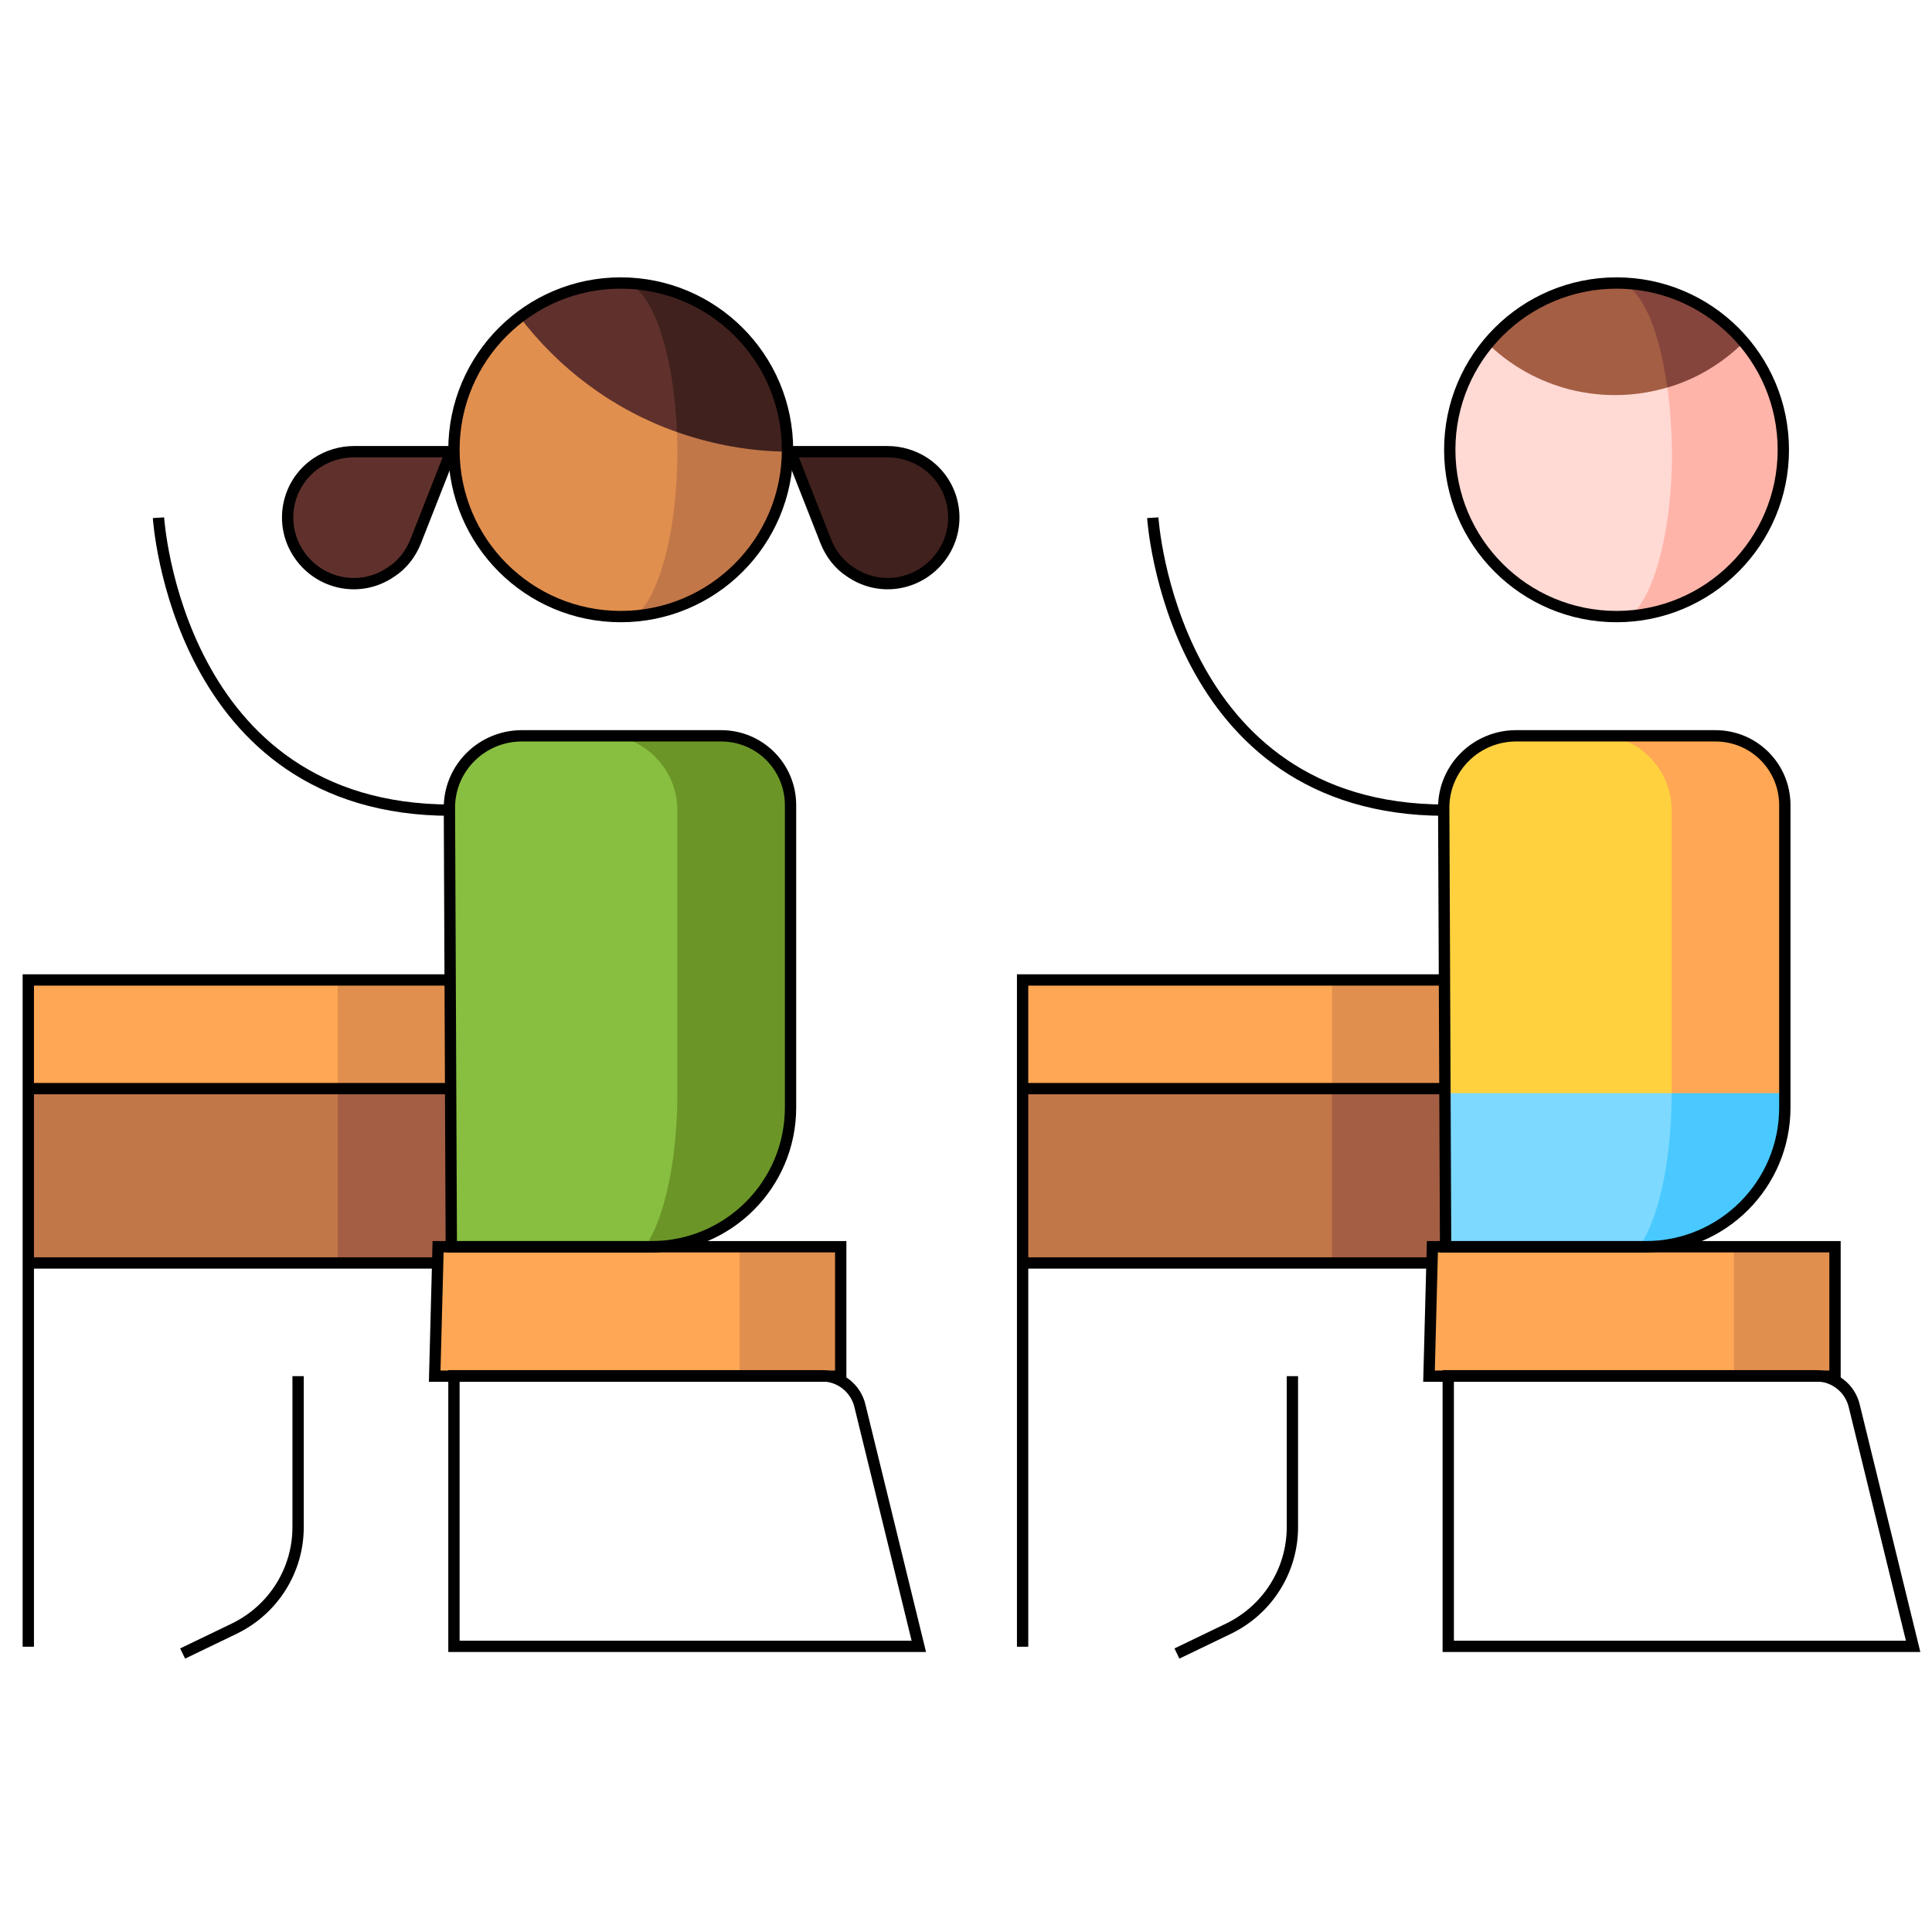 <?xml version="1.0" encoding="utf-8"?>
<!-- Generator: Adobe Illustrator 24.2.3, SVG Export Plug-In . SVG Version: 6.00 Build 0)  -->
<svg version="1.1" id="Capa_1" xmlns="http://www.w3.org/2000/svg" xmlns:xlink="http://www.w3.org/1999/xlink" x="0px" y="0px"
	 viewBox="0 0 512 512" style="enable-background:new 0 0 512 512;" xml:space="preserve">
<style type="text/css">
	.st0{fill:#49C9FF;}
	.st1{fill:#7DD9FF;}
	.st2{fill:#FFA754;}
	.st3{fill:#FFD13F;}
	.st4{fill:#E18F4E;}
	.st5{fill:#A45E43;}
	.st6{fill:#C27749;}
	.st7{fill:#FFB4A9;}
	.st8{fill:#FFD9D4;}
	.st9{fill:#85453D;}
	.st10{fill:#6B9627;}
	.st11{fill:#88BF40;}
	.st12{fill:#40211D;stroke:#000000;stroke-width:3;stroke-miterlimit:10;}
	.st13{fill:#60312C;stroke:#000000;stroke-width:3;stroke-miterlimit:10;}
	.st14{fill:#40211D;}
	.st15{fill:#60312C;}
	.st16{fill:none;stroke:#000000;stroke-width:3;stroke-miterlimit:10;}
</style>
<g>
	<path class="st0" d="M428,259.7v75c24.9,0,45-20.1,45-45L428,259.7z"/>
	<path class="st1" d="M443,289.7v-15h-90l30,60l22.5,15l22.5-15C436.3,334.7,443,314.6,443,289.7z"/>
	<path class="st2" d="M453,194.7h-30l20,95h30v-75C473,203.7,464,194.7,453,194.7z"/>
	<path class="st3" d="M423,194.7h-20c-11,0-20,9-20,20v45l-30,30h90v-75C443,203.7,434,194.7,423,194.7z"/>
	<path class="st4" d="M353,259.7l-30,52.5l60-22.5v-30H353z"/>
	<path class="st2" d="M271,259.7v30l82,30v-60H271z"/>
	<path class="st5" d="M383,334.7h-30l-30-22.5l30-22.5h30V334.7z"/>
	<path class="st6" d="M271,289.7h82v45h-82V289.7z"/>
	<path class="st4" d="M458.2,330.4l-18.7,17.2l18.7,17.2h28.1v-34.4H458.2z"/>
	<path class="st2" d="M379.2,330.4h80.3v34.4h-80.3V330.4z"/>
	<path class="st7" d="M462.3,90.6c0,0-34.3,0-34.3,0v74.2c24.9,0,45-20.1,45-45C473,108.6,469,98.4,462.3,90.6z"/>
	<path class="st8" d="M441.9,102.8l-48.1-12.2c-6.7,7.8-10.7,18-10.7,29.2c0,24.9,20.1,45,45,45c8.3,0,15-20.1,15-45
		C443,113.7,442.6,108,441.9,102.8L441.9,102.8z"/>
	<path class="st9" d="M428,74.7l13.9,28c7.5-2.2,14.5-6.3,20.4-12.2C454,80.9,441.7,74.7,428,74.7z"/>
	<path class="st5" d="M428,74.7c-13.7,0-26,6.1-34.3,15.8c13,13,31.6,17.1,48.1,12.2C439.7,86.3,434.3,74.7,428,74.7L428,74.7z"/>
	<path class="st10" d="M189.5,194.7h-30l5,140c24.9,0,45-20.1,45-45v-75C209.5,203.7,200.5,194.7,189.5,194.7z"/>
	<path class="st11" d="M159.5,194.7h-20c-11,0-20,9-20,20v45l-30,30l30,45l22.5,15l22.5-15c8.3,0,15-20.1,15-45v-75
		C179.5,203.7,170.5,194.7,159.5,194.7z"/>
	<path class="st4" d="M89.5,259.7l-30,52.5l60-22.5v-30H89.5z"/>
	<path class="st2" d="M7.5,259.7v30l82,30v-60H7.5z"/>
	<path class="st5" d="M119.5,334.7h-30l-30-22.5l30-22.5h30V334.7z"/>
	<path class="st6" d="M7.5,289.7h82v45h-82V289.7z"/>
	<path class="st4" d="M194.7,330.4L176,347.6l18.7,17.2h28.1v-34.4H194.7z"/>
	<path class="st2" d="M116.6,330.4H196v34.4h-79.4V330.4z"/>
	<path class="st12" d="M218.9,143.6l-9.4-23.9h25.7c3.4,0,6.9,1,9.9,3c8,5.4,10.1,16.3,4.6,24.3s-16.3,10.1-24.3,4.6
		C222.4,149.7,220.2,146.8,218.9,143.6L218.9,143.6z"/>
	<path class="st13" d="M110.1,143.6l9.4-23.9H93.8c-3.4,0-6.9,1-9.9,3c-8,5.4-10.1,16.3-4.6,24.3s16.3,10.1,24.3,4.6
		C106.6,149.7,108.8,146.8,110.1,143.6L110.1,143.6z"/>
	<path class="st6" d="M178.6,104.3l-14.1,60.5c24.9,0,45-20.1,45-45L178.6,104.3z"/>
	<path class="st4" d="M179.5,119.7c0-5.4-0.3-10.6-0.9-15.5l-41.1-20.5c-10.9,8.2-18,21.3-18,36c0,24.9,20.1,45,45,45
		C172.8,164.7,179.5,144.6,179.5,119.7z"/>
	<path class="st14" d="M164.5,74.7l14.9,39.8c9.4,3.3,19.5,5.2,30.1,5.2C209.5,94.9,189.4,74.7,164.5,74.7z"/>
	<path class="st15" d="M164.5,74.7c-10.1,0-19.5,3.3-27,9c10.5,14,25.1,24.9,41.9,30.8C178.5,92.2,172.2,74.7,164.5,74.7z"/>
	<g>
		<circle class="st16" cx="428.4" cy="119.2" r="44.2"/>
		<circle class="st16" cx="164.5" cy="119.2" r="44.2"/>
		<polyline class="st16" points="119.5,259.7 7.5,259.7 7.5,436.4 		"/>
		<line class="st16" x1="119.1" y1="288.5" x2="7.5" y2="288.5"/>
		<line class="st16" x1="116.6" y1="334.7" x2="7.5" y2="334.7"/>
		<path class="st16" d="M42,137.2c0,0,4.8,77.5,77.5,77.5"/>
		<path class="st16" d="M119.1,213.7l0.5,116.7h53c20.4,0,36.9-16.5,36.9-36.9v-80.1c0-10.2-8.2-18.4-18.4-18.4h-53
			C127.8,195.1,119.3,203.3,119.1,213.7z"/>
		<polygon class="st16" points="116.1,330.4 222.8,330.4 222.8,364.7 115.2,364.7 		"/>
		<path class="st16" d="M120.3,364.7v71.6h123.2l-15.6-63.7c-1.1-4.7-5.3-8-10.1-8H120.3z"/>
		<path class="st16" d="M79,364.7v40c0,11.5-6.6,21.9-16.9,26.9l-13.7,6.6"/>
		<polyline class="st16" points="383,259.7 271,259.7 271,436.4 		"/>
		<line class="st16" x1="382.6" y1="288.5" x2="271" y2="288.5"/>
		<line class="st16" x1="380.1" y1="334.7" x2="271" y2="334.7"/>
		<path class="st16" d="M305.5,137.2c0,0,4.8,77.5,77.5,77.5"/>
		<path class="st16" d="M382.6,213.7l0.5,116.7h53c20.4,0,36.9-16.5,36.9-36.9v-80.1c0-10.2-8.2-18.4-18.4-18.4h-53
			C391.3,195.1,382.8,203.3,382.6,213.7z"/>
		<polygon class="st16" points="379.6,330.4 486.3,330.4 486.3,364.7 378.7,364.7 		"/>
		<path class="st16" d="M383.8,364.7v71.6H507l-15.6-63.7c-1.1-4.7-5.3-8-10.1-8H383.8z"/>
		<path class="st16" d="M342.5,364.7v40c0,11.5-6.6,21.9-16.9,26.9l-13.7,6.6"/>
	</g>
</g>
</svg>
